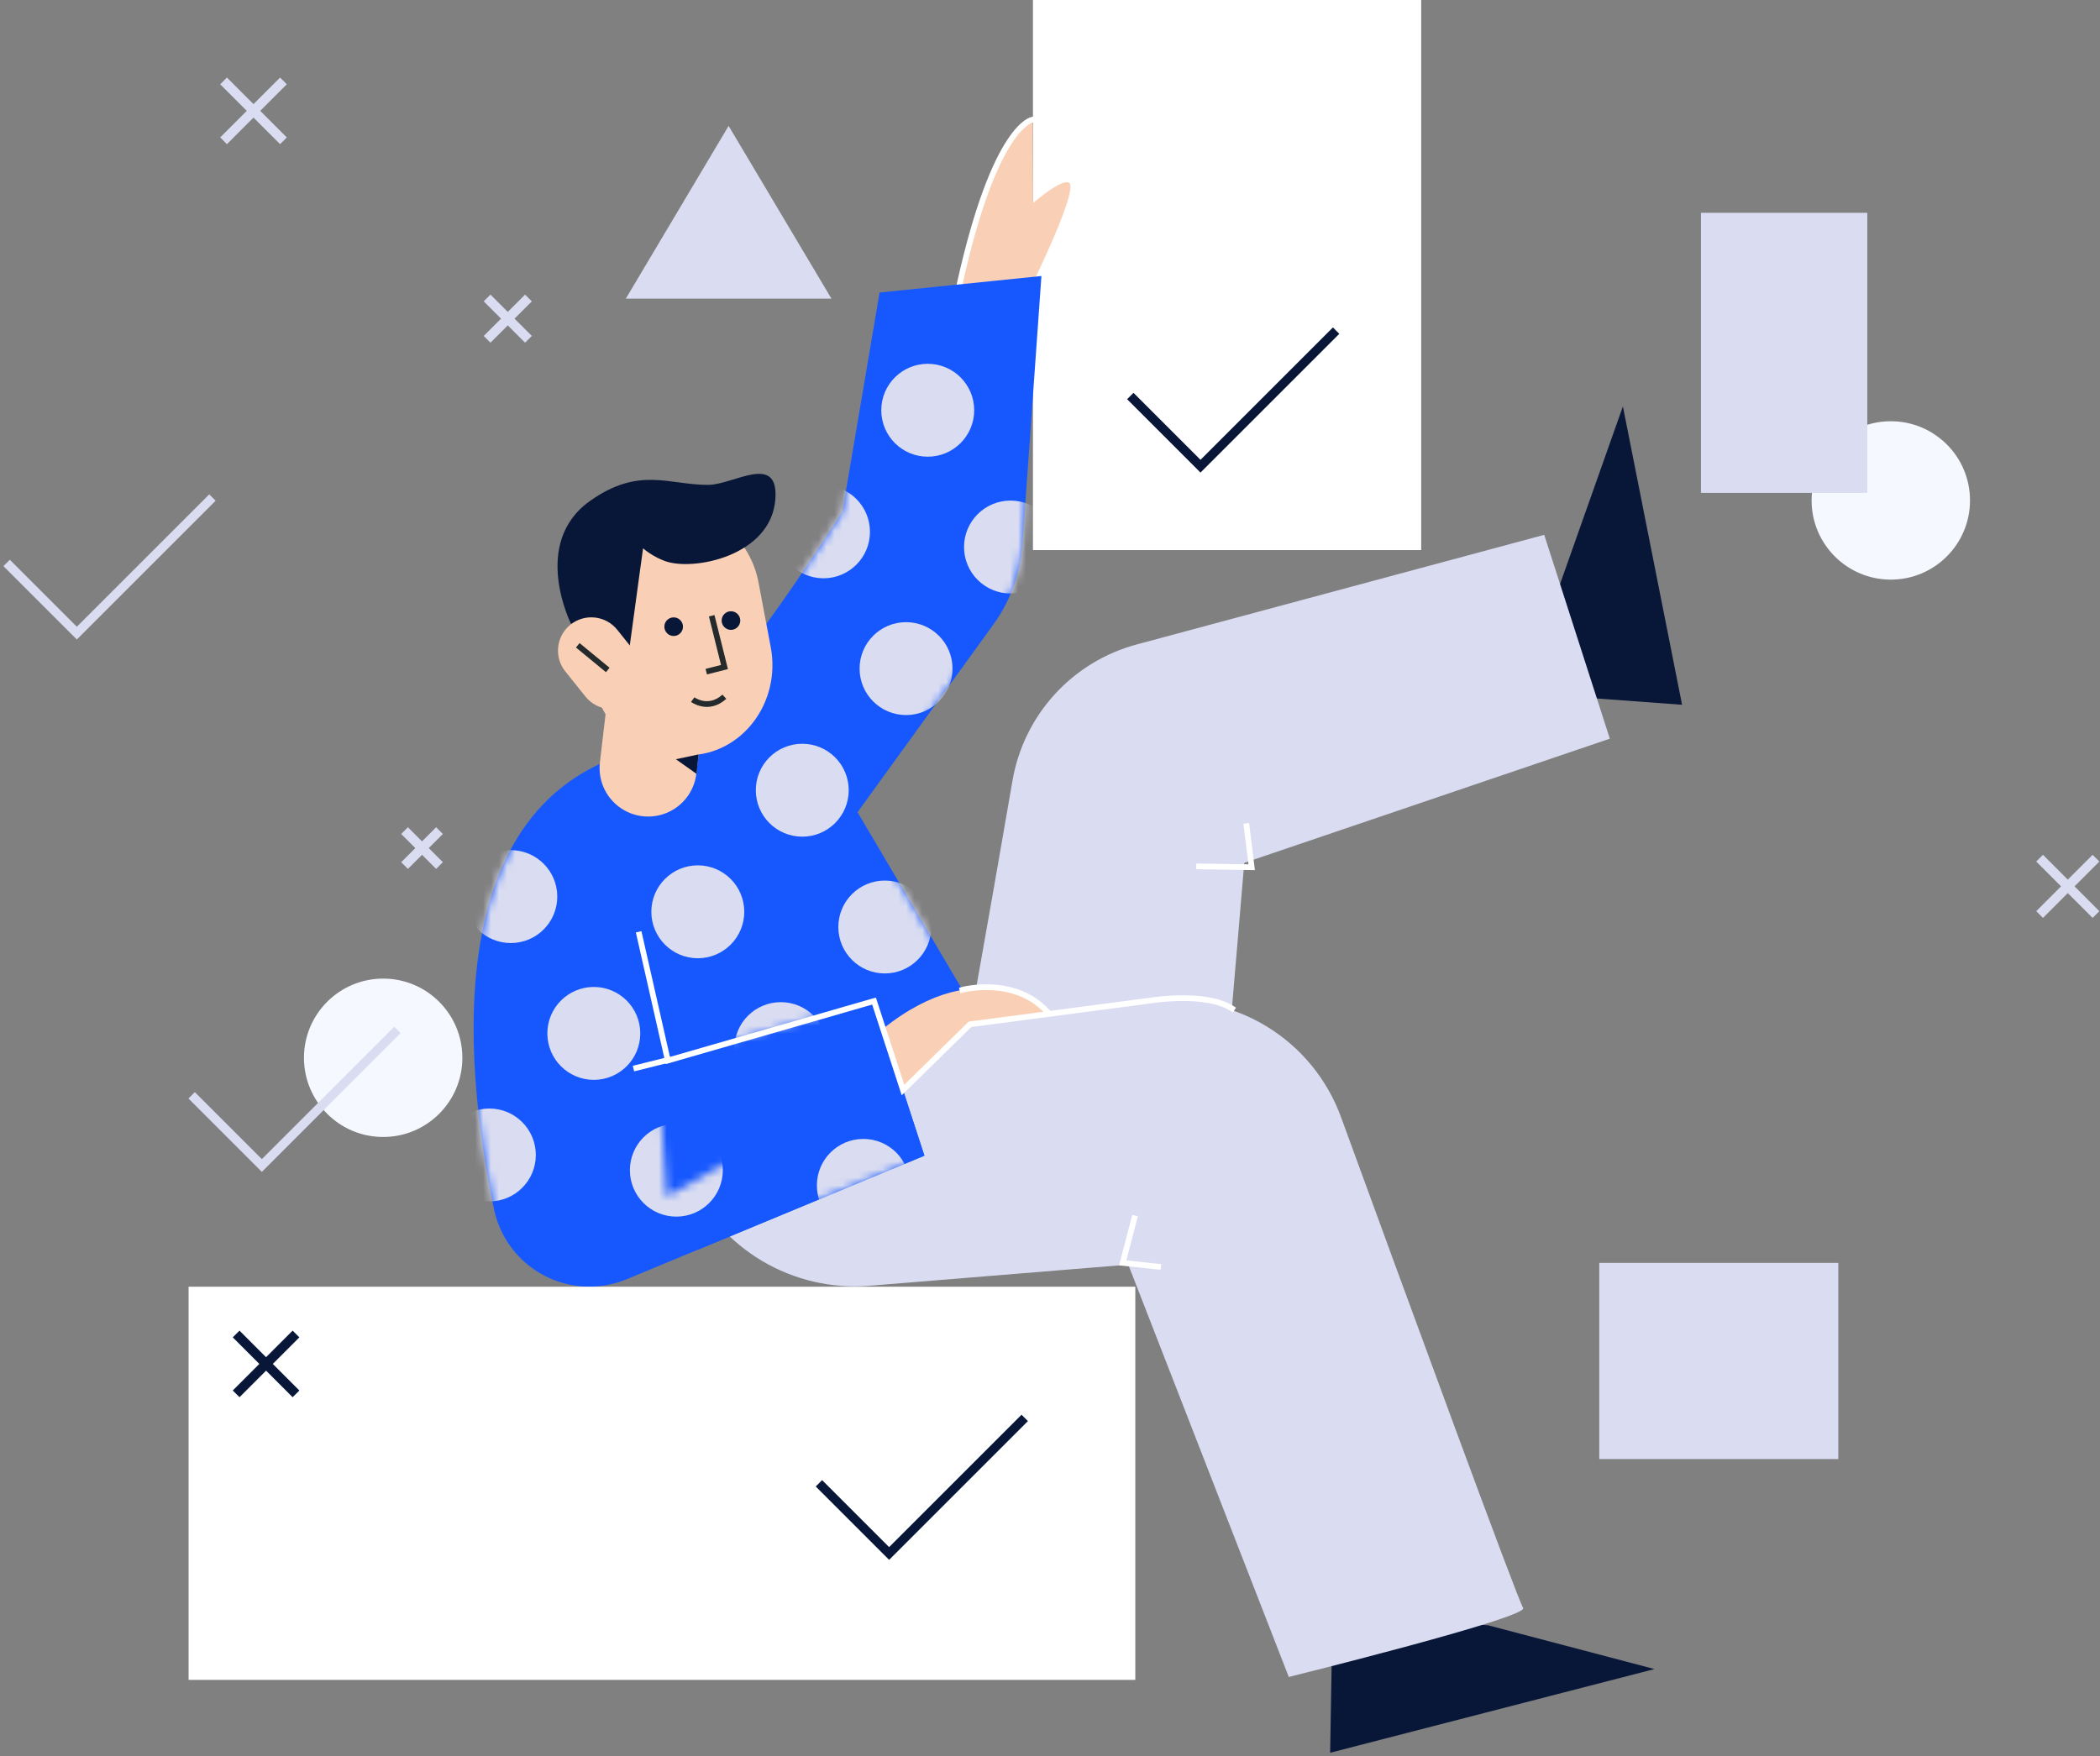 <svg width="263" height="220" viewBox="0 0 263 220" fill="none" xmlns="http://www.w3.org/2000/svg">
<rect x="0" y="0" width="263" height="220" fill="#808080" stroke="none"/>
<path d="M236.8 72.608C242.28 72.608 246.72 68.166 246.72 62.688C246.72 57.21 242.28 52.769 236.8 52.769C231.323 52.769 226.881 57.21 226.881 62.688C226.881 68.166 231.323 72.608 236.8 72.608Z" fill="#F6F8FF"/>
<path d="M47.986 142.428C53.465 142.428 57.906 137.987 57.906 132.509C57.906 127.03 53.465 122.589 47.986 122.589C42.508 122.589 38.067 127.03 38.067 132.509C38.067 137.987 42.508 142.428 47.986 142.428Z" fill="#F6F8FF"/>
<path d="M177.987 0H129.364V68.909H177.987V0Z" fill="white"/>
<path d="M129.333 35.488L120.184 35.877C120.184 35.877 123.999 17.04 129.333 14.994L129.378 25.431C131.214 23.897 133.174 22.512 133.873 22.893C135.177 23.595 129.333 35.488 129.333 35.488Z" fill="#F9D0B5"/>
<path d="M129.329 14.982C129.329 14.982 124.636 15.487 120.179 35.62" stroke="white" stroke-width="0.715" stroke-linecap="square"/>
<path d="M166.88 202.258L166.584 219.567L207.204 209.082L186.371 203.6L166.88 202.258Z" fill="#081638"/>
<path d="M197.132 87.289L210.659 88.286L203.248 50.909L194.769 74.878L197.132 87.289Z" fill="#081638"/>
<path d="M119.144 139.905C119.543 139.524 123.987 114.1 126.808 97.762C127.504 93.739 129.335 89.998 132.087 86.981C134.839 83.965 138.396 81.798 142.338 80.737L193.395 66.999L201.612 92.533L155.83 108.087L153.042 140.957" fill="#DADDF1"/>
<path d="M84.369 143.306L86.224 147.539C88.126 151.871 91.332 155.503 95.395 157.928C99.459 160.353 104.177 161.449 108.894 161.066L141.304 158.421L161.405 210.072C161.405 210.072 191.633 202.589 190.753 201.416C190.138 200.594 176.241 162.661 167.943 139.932C166.212 135.187 162.912 131.174 158.594 128.556C154.273 125.937 149.189 124.87 144.182 125.53L98.213 131.584" fill="#DADDF1"/>
<path d="M87.509 156.506L115.77 144.772L110.036 127.167L79.085 134.648L87.509 156.506Z" fill="#1758FE"/>
<path d="M81.286 117.081L85.564 132.006L109.461 125.403L115.77 144.772L78.498 160.243C76.841 160.932 75.051 161.248 73.257 161.166C71.463 161.084 69.709 160.608 68.12 159.77C66.532 158.933 65.148 157.755 64.067 156.322C62.986 154.888 62.234 153.233 61.867 151.475C57.887 132.306 55.14 99.35 81.059 93.723C87.889 92.239 105.508 64.067 105.508 64.067L110.157 36.645L130.426 34.575L128.041 68.249C127.784 71.848 126.527 75.304 124.412 78.228L107.399 101.742L122.659 127.609L83.484 149.908" fill="#1758FE"/>
<mask id="mask0_1609_104" style="mask-type:luminance" maskUnits="userSpaceOnUse" x="59" y="34" width="72" height="128">
<path fill-rule="evenodd" clip-rule="evenodd" d="M81.285 117.081L85.563 132.006L109.461 125.403L115.77 144.772L78.498 160.243C76.84 160.932 75.05 161.248 73.256 161.166C71.462 161.084 69.709 160.608 68.12 159.77C66.531 158.933 65.147 157.755 64.066 156.322C62.985 154.888 62.234 153.233 61.866 151.475C57.886 132.306 55.139 99.35 81.059 93.723C87.888 92.239 105.507 64.067 105.507 64.067L110.157 36.645L130.425 34.575L128.041 68.249C127.783 71.848 126.526 75.304 124.411 78.228L107.398 101.742L122.659 127.609L83.484 149.908" fill="white"/>
</mask>
<g mask="url(#mask0_1609_104)">
<path d="M74.368 135.273C77.582 135.273 80.186 132.668 80.186 129.454C80.186 126.241 77.582 123.636 74.368 123.636C71.155 123.636 68.55 126.241 68.55 129.454C68.55 132.668 71.155 135.273 74.368 135.273Z" fill="#DADDF1"/>
<path d="M97.787 137.175C101 137.175 103.605 134.571 103.605 131.357C103.605 128.144 101 125.539 97.787 125.539C94.573 125.539 91.969 128.144 91.969 131.357C91.969 134.571 94.573 137.175 97.787 137.175Z" fill="#DADDF1"/>
<path d="M121.205 139.081C124.418 139.081 127.023 136.476 127.023 133.263C127.023 130.049 124.418 127.444 121.205 127.444C117.991 127.444 115.387 130.049 115.387 133.263C115.387 136.476 117.991 139.081 121.205 139.081Z" fill="#DADDF1"/>
<path d="M87.392 120.038C90.606 120.038 93.21 117.433 93.21 114.22C93.21 111.007 90.606 108.402 87.392 108.402C84.179 108.402 81.574 111.007 81.574 114.22C81.574 117.433 84.179 120.038 87.392 120.038Z" fill="#DADDF1"/>
<path d="M110.81 121.943C114.024 121.943 116.629 119.339 116.629 116.125C116.629 112.912 114.024 110.307 110.81 110.307C107.597 110.307 104.992 112.912 104.992 116.125C104.992 119.339 107.597 121.943 110.81 121.943Z" fill="#DADDF1"/>
<path d="M134.231 123.846C137.445 123.846 140.05 121.241 140.05 118.028C140.05 114.815 137.445 112.21 134.231 112.21C131.018 112.21 128.413 114.815 128.413 118.028C128.413 121.241 131.018 123.846 134.231 123.846Z" fill="#DADDF1"/>
<path d="M63.974 118.135C67.187 118.135 69.792 115.531 69.792 112.317C69.792 109.104 67.187 106.499 63.974 106.499C60.761 106.499 58.156 109.104 58.156 112.317C58.156 115.531 60.761 118.135 63.974 118.135Z" fill="#DADDF1"/>
<path d="M84.705 152.405C87.918 152.405 90.523 149.801 90.523 146.587C90.523 143.374 87.918 140.769 84.705 140.769C81.492 140.769 78.887 143.374 78.887 146.587C78.887 149.801 81.492 152.405 84.705 152.405Z" fill="#DADDF1"/>
<path d="M108.123 154.308C111.337 154.308 113.942 151.703 113.942 148.49C113.942 145.277 111.337 142.672 108.123 142.672C104.91 142.672 102.305 145.277 102.305 148.49C102.305 151.703 104.91 154.308 108.123 154.308Z" fill="#DADDF1"/>
<path d="M131.541 156.213C134.755 156.213 137.36 153.609 137.36 150.395C137.36 147.182 134.755 144.577 131.541 144.577C128.328 144.577 125.723 147.182 125.723 150.395C125.723 153.609 128.328 156.213 131.541 156.213Z" fill="#DADDF1"/>
<path d="M61.287 150.5C64.5 150.5 67.105 147.895 67.105 144.682C67.105 141.469 64.5 138.864 61.287 138.864C58.074 138.864 55.469 141.469 55.469 144.682C55.469 147.895 58.074 150.5 61.287 150.5Z" fill="#DADDF1"/>
<path d="M79.717 70.536C82.93 70.536 85.535 67.931 85.535 64.718C85.535 61.504 82.93 58.899 79.717 58.899C76.503 58.899 73.899 61.504 73.899 64.718C73.899 67.931 76.503 70.536 79.717 70.536Z" fill="#DADDF1"/>
<path d="M103.135 72.441C106.348 72.441 108.953 69.836 108.953 66.623C108.953 63.41 106.348 60.805 103.135 60.805C99.922 60.805 97.317 63.41 97.317 66.623C97.317 69.836 99.922 72.441 103.135 72.441Z" fill="#DADDF1"/>
<path d="M126.553 74.344C129.766 74.344 132.371 71.74 132.371 68.526C132.371 65.313 129.766 62.708 126.553 62.708C123.34 62.708 120.735 65.313 120.735 68.526C120.735 71.74 123.34 74.344 126.553 74.344Z" fill="#DADDF1"/>
<path d="M56.298 68.633C59.512 68.633 62.117 66.028 62.117 62.815C62.117 59.601 59.512 56.997 56.298 56.997C53.085 56.997 50.48 59.601 50.48 62.815C50.48 66.028 53.085 68.633 56.298 68.633Z" fill="#DADDF1"/>
<path d="M90.053 87.669C93.267 87.669 95.872 85.064 95.872 81.85C95.872 78.637 93.267 76.032 90.053 76.032C86.84 76.032 84.235 78.637 84.235 81.85C84.235 85.064 86.84 87.669 90.053 87.669Z" fill="#DADDF1"/>
<path d="M113.472 89.574C116.685 89.574 119.29 86.969 119.29 83.756C119.29 80.542 116.685 77.938 113.472 77.938C110.259 77.938 107.653 80.542 107.653 83.756C107.653 86.969 110.259 89.574 113.472 89.574Z" fill="#DADDF1"/>
<path d="M66.635 85.766C69.849 85.766 72.454 83.161 72.454 79.948C72.454 76.734 69.849 74.129 66.635 74.129C63.422 74.129 60.817 76.734 60.817 79.948C60.817 83.161 63.422 85.766 66.635 85.766Z" fill="#DADDF1"/>
<path d="M92.77 55.306C95.983 55.306 98.588 52.701 98.588 49.488C98.588 46.275 95.983 43.67 92.77 43.67C89.556 43.67 86.951 46.275 86.951 49.488C86.951 52.701 89.556 55.306 92.77 55.306Z" fill="#DADDF1"/>
<path d="M116.188 57.209C119.401 57.209 122.006 54.604 122.006 51.391C122.006 48.178 119.401 45.573 116.188 45.573C112.974 45.573 110.37 48.178 110.37 51.391C110.37 54.604 112.974 57.209 116.188 57.209Z" fill="#DADDF1"/>
<path d="M69.351 53.401C72.565 53.401 75.169 50.796 75.169 47.583C75.169 44.37 72.565 41.765 69.351 41.765C66.138 41.765 63.533 44.37 63.533 47.583C63.533 50.796 66.138 53.401 69.351 53.401Z" fill="#DADDF1"/>
<path d="M100.474 104.808C103.687 104.808 106.292 102.203 106.292 98.99C106.292 95.777 103.687 93.172 100.474 93.172C97.261 93.172 94.656 95.777 94.656 98.99C94.656 102.203 97.261 104.808 100.474 104.808Z" fill="#DADDF1"/>
<path d="M123.892 106.713C127.105 106.713 129.71 104.109 129.71 100.895C129.71 97.682 127.105 95.077 123.892 95.077C120.678 95.077 118.074 97.682 118.074 100.895C118.074 104.109 120.678 106.713 123.892 106.713Z" fill="#DADDF1"/>
<path d="M53.638 101.001C56.851 101.001 59.456 98.396 59.456 95.182C59.456 91.969 56.851 89.364 53.638 89.364C50.424 89.364 47.82 91.969 47.82 95.182C47.82 98.396 50.424 101.001 53.638 101.001Z" fill="#DADDF1"/>
</g>
<path d="M81.171 96.207L83.818 73.664" stroke="#F9D0B5" stroke-width="12.161" stroke-linecap="round"/>
<path d="M145.037 158.672L140.605 158.202L142.062 152.622" stroke="white" stroke-width="0.715" stroke-linecap="square"/>
<path d="M79.681 133.775L83.668 132.781" stroke="white" stroke-width="0.715" stroke-linecap="square"/>
<path d="M112.947 136.352C112.947 136.321 121.255 128.746 121.255 128.746L131.091 126.681C131.091 126.681 123.014 118.9 110.584 128.877" fill="#F9D0B5"/>
<path d="M156.123 103.499L156.757 108.635L150.174 108.537" stroke="white" stroke-width="0.715" stroke-linecap="square"/>
<path d="M80.062 117.076L83.639 132.85L109.461 125.403L113.09 136.543L121.481 128.314L144.408 125.296C144.408 125.296 151.049 124.249 154.301 126.338" stroke="white" stroke-width="0.715" stroke-linecap="square"/>
<path d="M142.184 161.185H23.619V210.436H142.184V161.185Z" fill="white"/>
<path d="M233.858 26.661H213.022V61.742H233.858V26.661Z" fill="#DADDF1"/>
<path d="M230.226 158.202H200.291V182.776H230.226V158.202Z" fill="#DADDF1"/>
<path d="M104.127 37.408H78.377L91.251 15.771L104.127 37.408Z" fill="#DADDF1"/>
<path d="M91.251 34.985C92.041 34.985 92.681 34.345 92.681 33.555C92.681 32.765 92.041 32.124 91.251 32.124C90.46 32.124 89.82 32.765 89.82 33.555C89.82 34.345 90.46 34.985 91.251 34.985Z" fill="#DADDF1"/>
<path d="M92.204 23.063H90.297V31.17H92.204V23.063Z" fill="#DADDF1"/>
<path d="M227.565 47.688C228.717 47.688 229.649 46.755 229.649 45.604C229.649 44.453 228.717 43.52 227.565 43.52C226.413 43.52 225.481 44.453 225.481 45.604C225.481 46.755 226.413 47.688 227.565 47.688Z" fill="#DADDF1"/>
<path d="M229.015 30.519H226.12V41.998H229.015V30.519Z" fill="#DADDF1"/>
<path d="M255.435 107.502L262.496 114.563" stroke="#DADDF1" stroke-width="1.192"/>
<path d="M262.496 107.502L255.435 114.563" stroke="#DADDF1" stroke-width="1.192"/>
<path d="M29.573 167.108L37.07 174.607" stroke="#081638" stroke-width="1.192"/>
<path d="M37.07 167.108L29.573 174.607" stroke="#081638" stroke-width="1.192"/>
<path d="M28 10.137L35.497 17.636" stroke="#DADDF1" stroke-width="1.192"/>
<path d="M35.497 10.137L28 17.636" stroke="#DADDF1" stroke-width="1.192"/>
<path d="M50.669 104.052L55.042 108.425" stroke="#DADDF1" stroke-width="1.192"/>
<path d="M55.042 104.052L50.669 108.425" stroke="#DADDF1" stroke-width="1.192"/>
<path d="M216.536 52.645L221.716 57.824" stroke="#DADDF1" stroke-width="1.192"/>
<path d="M221.716 52.645L216.536 57.824" stroke="#DADDF1" stroke-width="1.192"/>
<path d="M207.425 162.656L223.094 178.324" stroke="#DADDF1" stroke-width="1.192"/>
<path d="M223.094 162.656L207.425 178.324" stroke="#DADDF1" stroke-width="1.192"/>
<path d="M84.884 94.624L86.231 94.607C92.908 94.533 97.841 88.026 96.525 81.063L94.994 72.956C93.974 67.557 89.464 63.709 84.3 63.828C78.422 63.961 73.772 69.145 73.915 75.405L74.101 83.512C74.242 89.728 79.051 94.676 84.884 94.624Z" fill="#F9D0B5"/>
<path d="M89.131 77.134L90.733 83.558L88.451 84.139" stroke="#252B2D" stroke-width="0.715"/>
<path d="M78.467 83.839L80.136 71.594L80.535 68.688C81.331 69.354 82.233 69.883 83.203 70.254C86.727 71.621 96.597 69.67 97.105 62.517C97.519 56.682 91.882 60.709 88.742 60.738C83.809 60.785 80.072 58.353 73.865 62.772C66.433 68.075 71.524 78.171 71.524 78.171C71.524 78.171 74.871 76.375 78.467 83.839Z" fill="#081638"/>
<path d="M84.369 79.67C85.013 79.67 85.535 79.148 85.535 78.504C85.535 77.86 85.013 77.338 84.369 77.338C83.725 77.338 83.203 77.86 83.203 78.504C83.203 79.148 83.725 79.67 84.369 79.67Z" fill="#081638"/>
<path d="M91.544 78.903C92.188 78.903 92.71 78.381 92.71 77.737C92.71 77.093 92.188 76.571 91.544 76.571C90.9 76.571 90.378 77.093 90.378 77.737C90.378 78.381 90.9 78.903 91.544 78.903Z" fill="#081638"/>
<path d="M86.755 87.639C86.755 87.639 88.695 89.103 90.719 87.28" stroke="#252B2D" stroke-width="0.715"/>
<path d="M73.324 87.261C74.764 89.058 77.389 89.348 79.185 87.908C80.982 86.468 81.271 83.843 79.831 82.046L77.306 78.896C75.866 77.099 73.241 76.809 71.445 78.249C69.648 79.689 69.359 82.313 70.799 84.111L73.324 87.261Z" fill="#F9D0B5"/>
<path d="M72.358 80.835L76.114 83.927" stroke="#252B2D" stroke-width="0.715"/>
<path d="M61.003 37.327L66.182 42.506" stroke="#DADDF1" stroke-width="1.192"/>
<path d="M66.182 37.327L61.003 42.506" stroke="#DADDF1" stroke-width="1.192"/>
<path d="M87.488 94.504L84.648 95.108L87.228 96.937L87.488 94.504Z" fill="#081638"/>
<path d="M120.537 123.992C120.537 123.992 126.994 122.277 131.091 126.676" stroke="white" stroke-width="0.715" stroke-linecap="square"/>
<path d="M102.56 185.812L111.352 194.604L128.336 177.62" stroke="#081638" stroke-width="1.13"/>
<path d="M141.556 49.607L150.348 58.399L167.332 41.415" stroke="#081638" stroke-width="1.13"/>
<path d="M0.83 70.519L9.622 79.311L26.606 62.326" stroke="#DADDF1" stroke-width="1.13"/>
<path d="M24.002 137.208L32.794 146L49.778 129.016" stroke="#DADDF1" stroke-width="1.13"/>
</svg>
